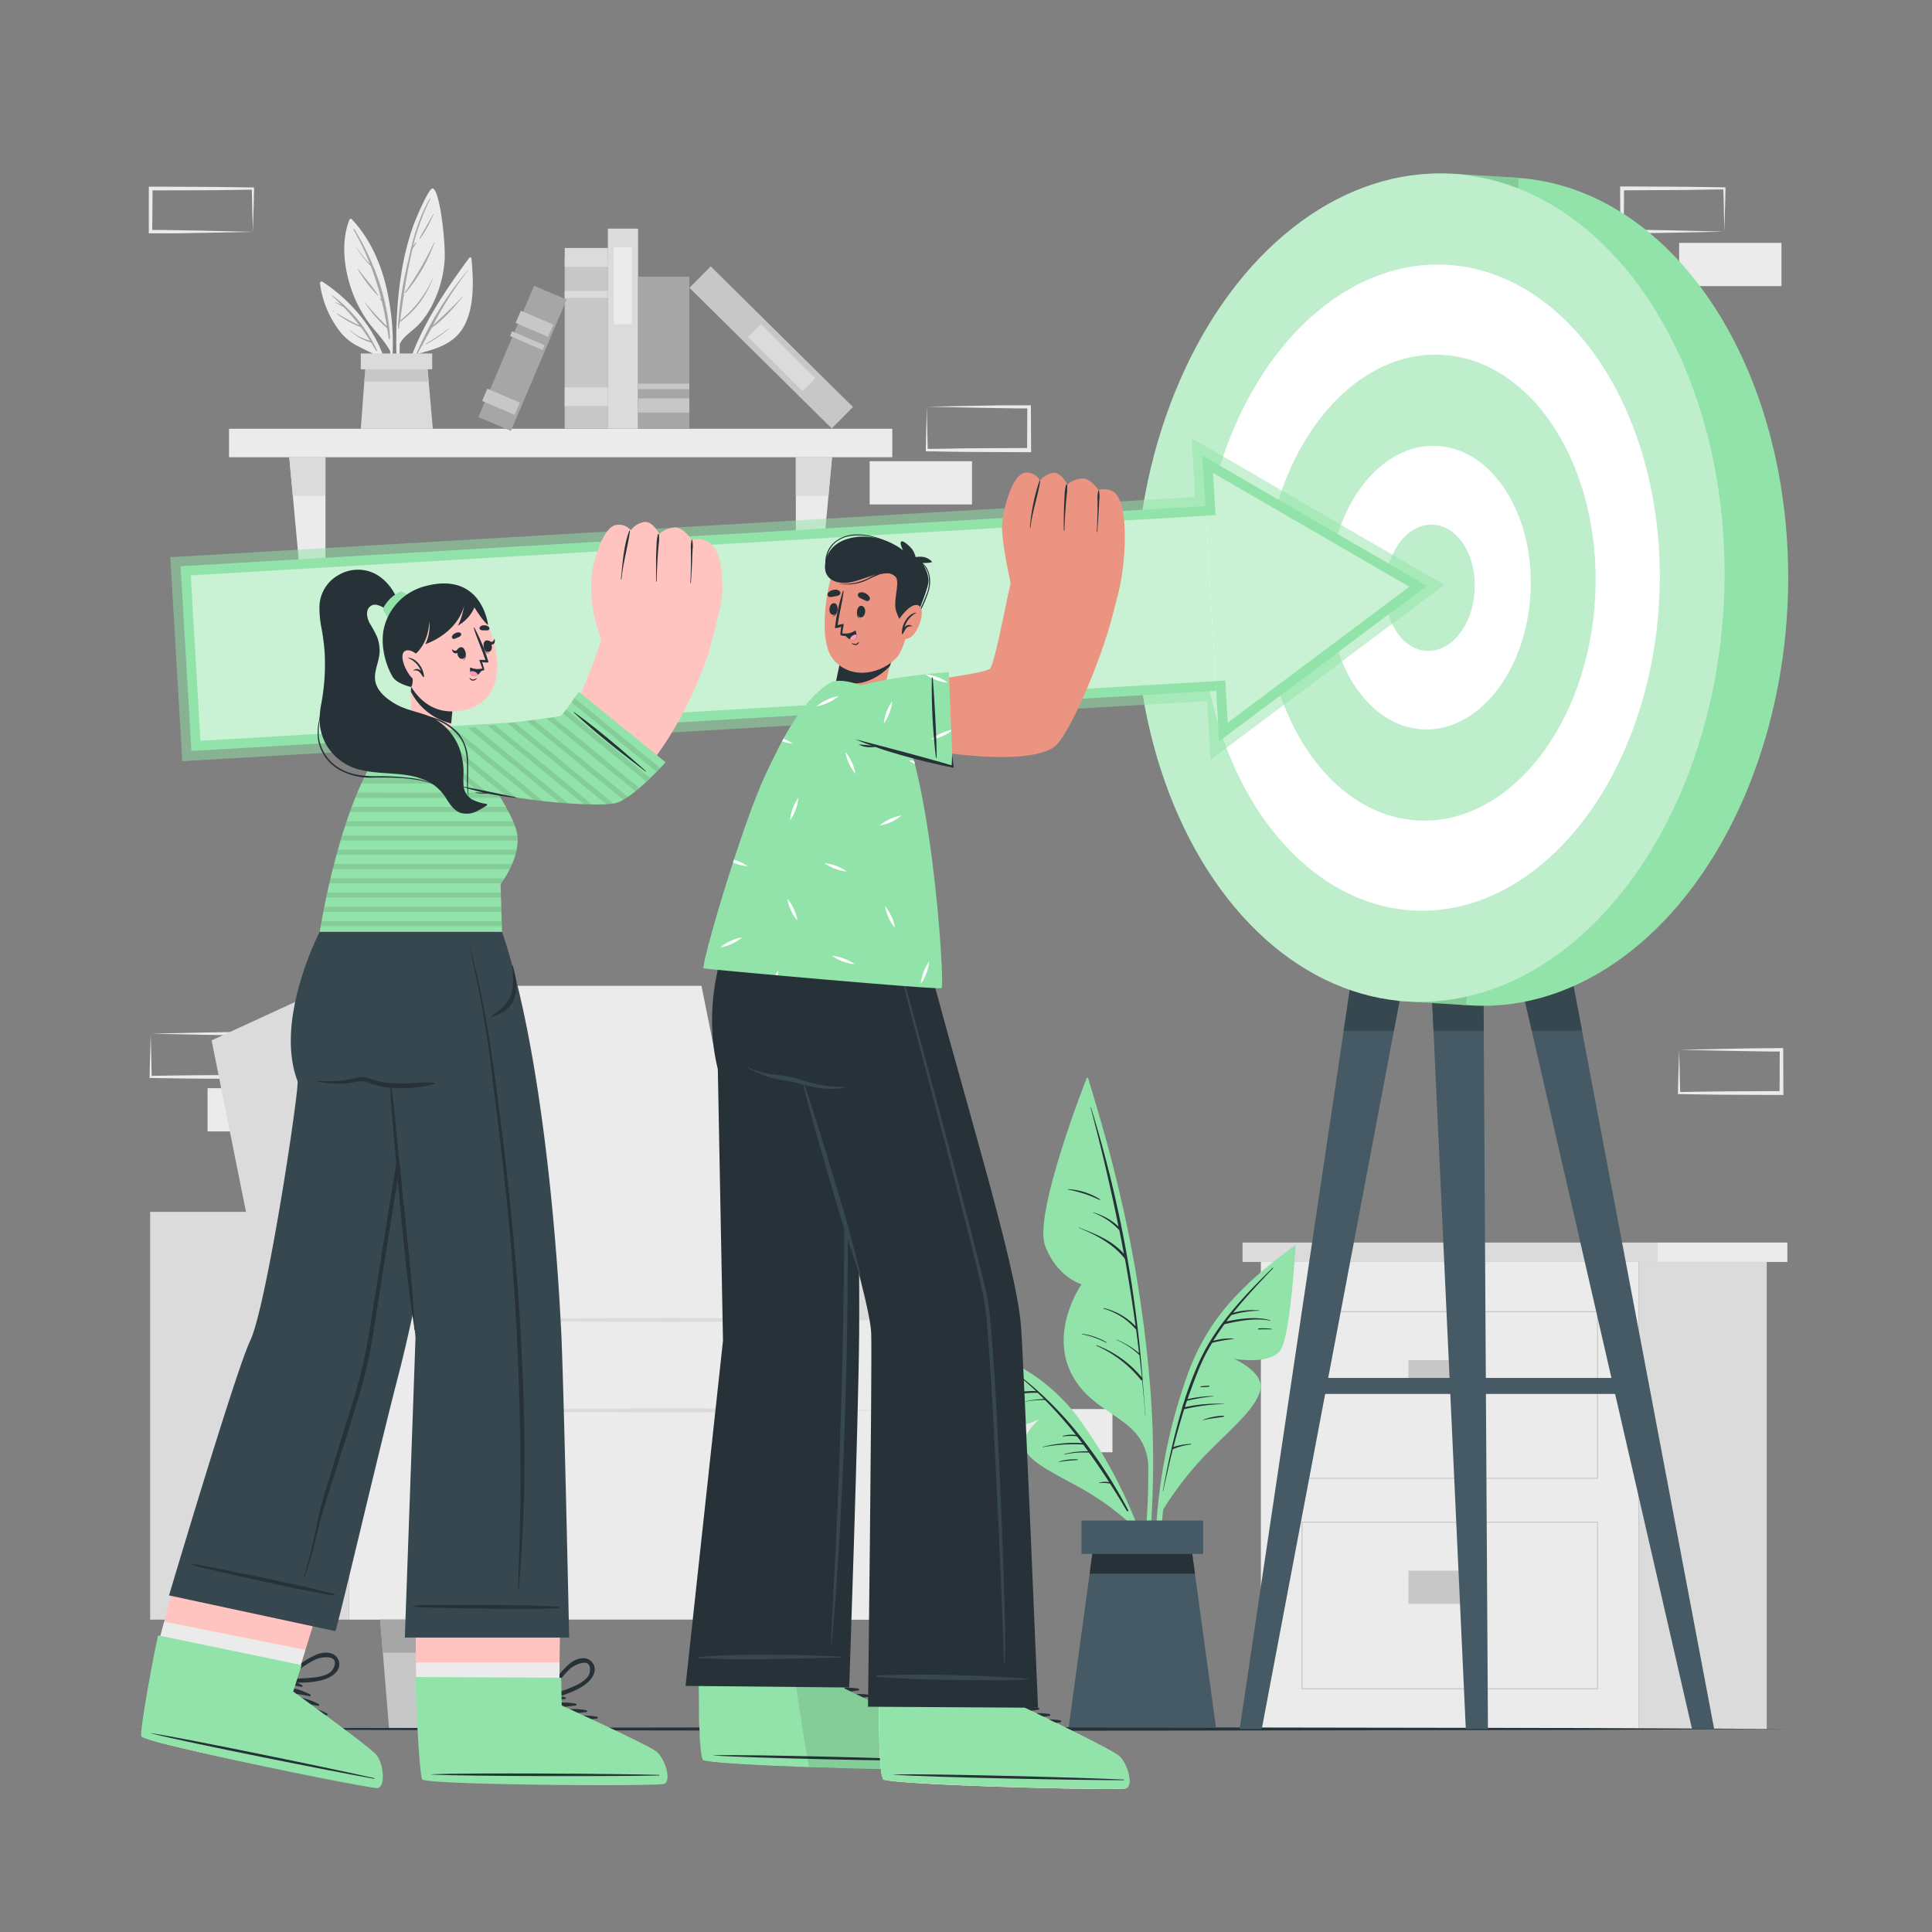 <svg xmlns="http://www.w3.org/2000/svg" viewBox="0 0 500 500"><rect x="0" y="0" width="500" height="500" fill="#808080" stroke="none"/><g id="freepik--background-complete--inject-2"><rect x="53.73" y="281.62" width="26.48" height="11.19" transform="translate(133.93 574.43) rotate(180)" style="fill:#ebebeb"></rect><path d="M68.5,267.51l13.12-.28,6.66-.11c2.23-.05,4.47,0,6.7-.05h.44v.45l.06,11.19v.5H95l-13.24-.06c-4.41,0-8.83-.12-13.24-.17h-.28v-.27c0-1.9.08-3.79.13-5.65Zm0,0,.14,5.65c0,1.87.11,3.71.13,5.54l-.27-.27c4.41-.05,8.83-.16,13.24-.17L95,278.2l-.5.5,0-11.19L95,268c-2.18,0-4.36,0-6.55-.06l-6.58-.11Z" style="fill:#ebebeb"></path><path d="M39,267.51l13.12-.28,6.66-.11c2.23-.05,4.46,0,6.7-.05h.44v.45l.06,11.19v.5h-.5l-13.24-.06c-4.42,0-8.83-.12-13.24-.17h-.28v-.27c0-1.9.09-3.79.13-5.65Zm0,0,.14,5.65c0,1.87.11,3.71.13,5.54l-.27-.27c4.41-.05,8.82-.16,13.24-.17l13.24-.06-.5.5,0-11.19.45.45c-2.19,0-4.36,0-6.55-.06l-6.58-.11Z" style="fill:#ebebeb"></path><path d="M446.27,59.94l-13.12.28-6.66.11c-2.23.05-4.47,0-6.7.06h-.44v-.45l-.06-11.19v-.5h.5l13.24.07c4.42,0,8.83.11,13.24.16h.28v.27c0,1.9-.09,3.79-.13,5.66Zm0,0-.14-5.65c0-1.86-.11-3.7-.13-5.54l.27.28c-4.41,0-8.82.16-13.24.16l-13.24.06.5-.5-.05,11.19-.45-.44c2.18,0,4.36,0,6.55,0l6.58.12Z" style="fill:#ebebeb"></path><rect x="434.56" y="62.86" width="26.48" height="11.19" style="fill:#ebebeb"></rect><path d="M65.44,60l-13.13.27-6.66.12c-2.23,0-4.46,0-6.69,0h-.45V60l0-11.19v-.51H39l13.24.06c4.41,0,8.82.11,13.24.16h.27v.27c0,1.89-.09,3.78-.13,5.65Zm0,0-.15-5.66c0-1.86-.11-3.7-.13-5.53l.28.27c-4.42.05-8.83.16-13.24.16L39,49.27l.49-.5L39.4,60,39,59.51c2.18,0,4.35,0,6.54.06l6.58.11Z" style="fill:#ebebeb"></path><rect x="225.06" y="119.36" width="26.48" height="11.19" transform="translate(476.61 249.91) rotate(180)" style="fill:#ebebeb"></rect><path d="M434.56,271.69l13.13-.28,6.66-.11c2.23-.05,4.46,0,6.69-.06h.45v.45l.05,11.19v.5H461l-13.24-.06c-4.41,0-8.82-.12-13.24-.17h-.27v-.27c0-1.9.09-3.79.13-5.65Zm0,0,.15,5.65c0,1.87.11,3.71.13,5.54l-.28-.27c4.42-.05,8.83-.16,13.24-.17l13.24-.06-.49.5.05-11.19.44.45c-2.18,0-4.35,0-6.54-.06l-6.58-.11Z" style="fill:#ebebeb"></path><rect x="261.41" y="364.66" width="26.48" height="11.19" transform="translate(549.31 740.51) rotate(180)" style="fill:#ebebeb"></rect><path d="M239.83,105.25,253,105l6.66-.11c2.23,0,4.46,0,6.7,0h.44v.45l.05,11.19v.5h-.5l-13.24-.06c-4.42,0-8.83-.11-13.24-.17h-.28v-.27c0-1.9.09-3.79.13-5.65Zm0,0,.15,5.66c0,1.86.11,3.7.13,5.53l-.27-.27c4.41,0,8.82-.16,13.24-.16l13.24-.07-.5.5.05-11.19.45.45c-2.19,0-4.36,0-6.55-.06l-6.58-.11Z" style="fill:#ebebeb"></path><polygon points="107.52 365 73.96 365 54.76 269.25 85.48 255.13 107.52 365" style="fill:#dbdbdb"></polygon><polygon points="203.58 365 107.52 365 85.48 255.13 181.54 255.13 203.58 365" style="fill:#ebebeb"></polygon><rect x="38.86" y="313.63" width="51.43" height="105.53" style="fill:#dbdbdb"></rect><polygon points="228.26 419.16 214.21 419.16 193.27 313.63 228.26 313.63 228.26 419.16" style="fill:#dbdbdb"></polygon><rect x="90.29" y="313.63" width="28.26" height="105.53" style="fill:#ebebeb"></rect><rect x="228.26" y="313.63" width="28.26" height="105.53" style="fill:#ebebeb"></rect><rect x="118.55" y="365" width="109.71" height="54.15" style="fill:#ebebeb"></rect><rect x="118.55" y="341.59" width="109.71" height="23.63" style="fill:#ebebeb"></rect><path d="M97.22,313.63l10.67-.19,10.66-.14h.32v.33L119,326l0,12.35c0,8.23.06,16.46,0,24.7s0,16.46-.14,24.7-.18,16.46-.36,24.7q-.26-12.36-.35-24.7c-.11-8.24-.12-16.47-.15-24.7s0-16.47,0-24.7l0-12.35.12-12.35.32.32-10.66-.13Z" style="fill:#dbdbdb"></path><path d="M228.26,313.63c.22,8.26.32,16.52.41,24.79l.12,24.79L228.67,388l-.15,12.4-.26,12.39L228,400.4l-.15-12.4-.12-24.79.12-24.79C227.94,330.15,228,321.89,228.26,313.63Z" style="fill:#dbdbdb"></path><path d="M228.26,365c-9.14.22-18.28.32-27.43.41l-27.42.12L146,365.41l-13.71-.15L118.55,365l13.72-.26,13.71-.15,27.43-.12,27.42.12C210,364.68,219.12,364.78,228.26,365Z" style="fill:#dbdbdb"></path><path d="M228.26,341.59c-9.14.22-18.28.32-27.43.41l-27.42.12L146,342l-13.71-.15-13.72-.26,13.72-.26,13.71-.15,27.43-.12,27.42.12C210,341.27,219.12,341.37,228.26,341.59Z" style="fill:#dbdbdb"></path><polygon points="58.41 419.15 57.71 427.7 56.09 447.46 48.64 447.46 47.02 427.7 46.32 419.15 58.41 419.15" style="fill:#c7c7c7"></polygon><polygon points="46.32 419.15 58.41 419.15 57.71 427.7 47.02 427.7 46.32 419.15" style="fill:#a6a6a6"></polygon><polygon points="110.47 419.15 109.77 427.7 108.15 447.46 100.7 447.46 99.08 427.7 98.38 419.15 110.47 419.15" style="fill:#c7c7c7"></polygon><polygon points="98.38 419.15 110.47 419.15 109.77 427.7 99.08 427.7 98.38 419.15" style="fill:#a6a6a6"></polygon><polygon points="196.81 419.15 196.12 427.7 194.5 447.46 187.05 447.46 185.43 427.7 184.73 419.15 196.81 419.15" style="fill:#c7c7c7"></polygon><polygon points="184.73 419.15 196.81 419.15 196.12 427.7 185.43 427.7 184.73 419.15" style="fill:#a6a6a6"></polygon><polygon points="248.89 419.15 248.19 427.7 246.57 447.46 239.12 447.46 237.5 427.7 236.8 419.15 248.89 419.15" style="fill:#c7c7c7"></polygon><polygon points="248.89 419.15 248.19 427.7 237.5 427.7 236.8 419.15 248.89 419.15" style="fill:#a6a6a6"></polygon><rect x="59.27" y="110.96" width="171.65" height="7.37" style="fill:#ebebeb"></rect><polygon points="84.23 147.34 77.54 147.34 74.86 118.33 84.23 118.33 84.23 147.34" style="fill:#ebebeb"></polygon><polygon points="205.96 147.34 212.65 147.34 215.33 118.33 205.96 118.33 205.96 147.34" style="fill:#ebebeb"></polygon><polygon points="74.86 118.33 84.22 118.33 84.22 128.32 75.78 128.32 74.86 118.33" style="fill:#dbdbdb"></polygon><polygon points="215.33 118.33 214.41 128.32 205.96 128.32 205.96 118.33 215.33 118.33" style="fill:#dbdbdb"></polygon><path d="M121.43,66.75C113.81,77.06,105.87,89,103.94,102a.17.17,0,0,0,.33.06,77.21,77.21,0,0,1,3.37-10.35c5-1.38,9.92-2.51,12.55-7.48s2.34-11.77,1.83-17.34C122,66.56,121.58,66.55,121.43,66.75Z" style="fill:#ebebeb"></path><path d="M107.72,91.58a85.22,85.22,0,0,1,13.39-21.7,0,0,0,0,1,.06.06A91.83,91.83,0,0,0,112,84.32c2.52-2.56,5.28-4.86,7.67-7.57,0,0,.12,0,.08.08-2.37,2.84-5,5.93-8,8q-1.24,2.3-2.52,4.6c.21-.12.43-.22.64-.33a0,0,0,0,1,0,.06l-.71.35c-.4.72-.8,1.45-1.21,2.17C107.87,91.88,107.64,91.74,107.72,91.58Z" style="fill:#a6a6a6"></path><path d="M110.26,88.9a45.77,45.77,0,0,0,5.85-3.9s.12,0,.07.07a31.36,31.36,0,0,1-5.84,4A.09.09,0,0,1,110.26,88.9Z" style="fill:#a6a6a6"></path><path d="M103.1,101.85c0,.16.28.15.28,0,0-4.26,0-8.54.07-12.82,1.09-2.2,3.43-3.42,5.06-5.19a22.37,22.37,0,0,0,3-4.23,30.4,30.4,0,0,0,3.52-11.75c.45-4.56-1.28-19.59-3.2-19.07-1,.27-4.22,7.72-5.07,10.18a70.54,70.54,0,0,0-3,12.48C102.21,81.47,102.34,91.76,103.1,101.85Z" style="fill:#ebebeb"></path><path d="M103.07,83.47h0a95.49,95.49,0,0,1,2.59-16.06c1.22-5.64,2.65-10.94,5.55-16,0-.1.19,0,.14.08a59.44,59.44,0,0,0-4.46,12.25c.2-.3.43-.59.63-.88.08-.11.27,0,.19.11a7.74,7.74,0,0,1-.9,1.28l0,0c-1,4-1.72,8.14-2.33,12.25l.14-.16s.08,0,.06,0l-.24.41c-.31,2.08-.6,4.16-.89,6.22a29.13,29.13,0,0,0,8.67-11.52s0,0,0,0a23.89,23.89,0,0,1-8.77,11.93c-.07.56-.15,1.11-.23,1.67,0,.11-.2.08-.2,0,0-.49,0-1,0-1.48A.11.11,0,0,1,103.07,83.47Z" style="fill:#a6a6a6"></path><path d="M104.82,75.66a84.89,84.89,0,0,0,7.56-13s.12,0,.1,0A42.09,42.09,0,0,1,105,75.77.09.09,0,0,1,104.82,75.66Z" style="fill:#a6a6a6"></path><path d="M108.59,61.59c1.18-2.08,2.41-4.1,3.52-6.22,0-.06.11,0,.09.05a32.4,32.4,0,0,1-3.43,6.28A.11.11,0,0,1,108.59,61.59Z" style="fill:#a6a6a6"></path><path d="M108.13,62.5a0,0,0,1,1,0,0A0,0,0,0,1,108.13,62.5Z" style="fill:#a6a6a6"></path><path d="M101,90.93a43,43,0,0,1-1,8.4c0,.3.09.6.13.92a40.28,40.28,0,0,0,1.51-9.36.33.33,0,0,0,0-.29h0a62,62,0,0,0-.94-12.67c-1.32-7.83-4.2-15.35-9.66-21.21a.4.4,0,0,0-.61.12c-2.2,5.6-1.43,12.29.45,17.88a32.42,32.42,0,0,0,4.33,8.49C97.11,85.83,99.5,88.06,101,90.93Z" style="fill:#ebebeb"></path><path d="M91.71,59.33c5.18,8.4,8.78,18.35,9.22,28.27,0,.18-.29.23-.32.05-.12-.89-.25-1.78-.4-2.66h0a34.19,34.19,0,0,1-5.87-6.78s0-.1.08,0a72.68,72.68,0,0,0,5.7,6.2q-.56-3.28-1.33-6.48c-.14-.15-.27-.32-.41-.48s.06-.26.15-.15l.13.14a73.78,73.78,0,0,0-2.71-8.59A26.39,26.39,0,0,1,92.19,64s0-.09.07,0a38.78,38.78,0,0,0,2.4,3.17c.34.4.73.78,1.09,1.17a66.67,66.67,0,0,0-4.24-8.83A.12.12,0,0,1,91.71,59.33Z" style="fill:#a6a6a6"></path><path d="M92.76,69.69c1.67,2.25,3.58,4.4,5.13,6.72,0,.07,0,.14-.11.09a34.85,34.85,0,0,1-5.13-6.75C92.6,69.68,92.71,69.62,92.76,69.69Z" style="fill:#a6a6a6"></path><path d="M98.13,76.93l.07.08s0,.12-.08.07L98.05,77C98,77,98.08,76.89,98.13,76.93Z" style="fill:#a6a6a6"></path><path d="M82.81,73.35a25.65,25.65,0,0,0,5.46,12.81,13.57,13.57,0,0,0,4.42,3.46c1.92.95,3.93,2,5.91,2.82a39.1,39.1,0,0,1,2.1,7.43c.06-.22.12-.44.19-.66-1.28-10.94-8.35-20.29-17.41-26.29A.44.44,0,0,0,82.81,73.35Z" style="fill:#ebebeb"></path><path d="M85.93,76.58c-.06,0,0-.17.1-.12A37.11,37.11,0,0,1,97.56,90.68c.07.15-.14.28-.22.13q-.63-1.09-1.29-2.16h0a12.44,12.44,0,0,1-5.56-3.23,0,0,0,0,1,.06-.06,12.82,12.82,0,0,0,2.61,1.84c.85.42,1.75.69,2.63,1-.77-1.22-1.56-2.39-2.4-3.52a23.89,23.89,0,0,1-6.21-3.49.06.06,0,0,1,.06-.1A61.67,61.67,0,0,0,93,84.23a52.1,52.1,0,0,0-4.07-4.75c-.7-.37-1.42-.75-2.1-1.14a.06.06,0,0,1,0-.11,7.21,7.21,0,0,1,1.6.79C87.68,78.19,86.84,77.38,85.93,76.58Z" style="fill:#a6a6a6"></path><path d="M86.13,80.36a3.79,3.79,0,0,1,.35.25s0,.07,0,.06a2.6,2.6,0,0,1-.36-.21A.06.06,0,0,1,86.13,80.36Z" style="fill:#a6a6a6"></path><polygon points="112.02 110.96 93.37 110.96 94.29 98.74 94.64 94.75 110.58 94.75 110.94 98.74 112.02 110.96" style="fill:#dbdbdb"></polygon><polygon points="110.94 98.74 94.29 98.74 94.64 94.75 110.58 94.75 110.94 98.74" style="fill:#c7c7c7"></polygon><rect x="93.37" y="91.48" width="18.48" height="4.09" style="fill:#dbdbdb"></rect><rect x="129.55" y="83.16" width="44.38" height="11.18" transform="translate(240.48 -62.99) rotate(90)" style="fill:#c7c7c7"></rect><rect x="149.3" y="61.03" width="4.88" height="11.18" transform="translate(218.36 -85.12) rotate(90)" style="fill:#dbdbdb"></rect><rect x="150.83" y="70.63" width="1.81" height="11.18" transform="translate(227.95 -75.53) rotate(90)" style="fill:#dbdbdb"></rect><rect x="149.3" y="97.09" width="4.88" height="11.18" transform="translate(254.41 -49.07) rotate(90)" style="fill:#dbdbdb"></rect><rect x="135.35" y="81.15" width="51.77" height="7.81" transform="translate(246.28 -76.18) rotate(90)" style="fill:#dbdbdb"></rect><rect x="151.24" y="71.65" width="19.91" height="4.69" transform="translate(235.19 -87.21) rotate(90)" style="fill:#ebebeb"></rect><rect x="173.73" y="86" width="51.77" height="7.81" transform="translate(120.84 -114.36) rotate(44.67)" style="fill:#c7c7c7"></rect><rect x="192.37" y="90.2" width="19.91" height="4.69" transform="translate(123.48 -115.5) rotate(44.67)" style="fill:#dbdbdb"></rect><rect x="152.1" y="84.65" width="39.32" height="13.26" transform="translate(263.05 -80.48) rotate(90)" style="fill:#a6a6a6"></rect><rect x="169.93" y="98.31" width="3.66" height="13.26" transform="translate(276.7 -66.82) rotate(90)" style="fill:#c7c7c7"></rect><rect x="171.05" y="93.36" width="1.42" height="13.26" transform="translate(271.76 -71.77) rotate(90)" style="fill:#c7c7c7"></rect><rect x="116.25" y="87.6" width="36.95" height="9.16" transform="matrix(-0.39, 0.92, -0.92, -0.39, 272.57, 4.74)" style="fill:#a6a6a6"></rect><rect x="127.94" y="99.39" width="3.44" height="9.16" transform="translate(276.34 25.84) rotate(113.23)" style="fill:#c7c7c7"></rect><rect x="136.61" y="79.2" width="3.44" height="9.16" transform="translate(269.88 -10.28) rotate(113.23)" style="fill:#c7c7c7"></rect><rect x="135.79" y="83.56" width="1.34" height="9.16" transform="translate(271.28 -2.48) rotate(113.23)" style="fill:#c7c7c7"></rect><rect x="326.31" y="326.59" width="97.79" height="120.87" style="fill:#ebebeb"></rect><rect x="321.57" y="321.57" width="107.26" height="5.02" style="fill:#dbdbdb"></rect><rect x="428.84" y="321.57" width="33.73" height="5.02" style="fill:#ebebeb"></rect><rect x="424.1" y="326.59" width="33.13" height="120.87" style="fill:#dbdbdb"></rect><path d="M413.57,382.71H336.84V339.33h76.73Zm-76.48-.25h76.23V339.58H337.09Z" style="fill:#c7c7c7"></path><rect x="364.5" y="352.01" width="14.94" height="8.59" style="fill:#c7c7c7"></rect><path d="M384,360.07H368.79v-7.54H384ZM369,359.82h14.69v-7H369Z" style="fill:#c7c7c7"></path><path d="M413.57,437.19H336.84V393.81h76.73Zm-76.48-.25h76.23V394.06H337.09Z" style="fill:#c7c7c7"></path><rect x="364.5" y="406.49" width="14.94" height="8.59" style="fill:#c7c7c7"></rect><path d="M384,414.55H368.79V407H384ZM369,414.3h14.69v-7H369Z" style="fill:#c7c7c7"></path></g><g id="freepik--Floor--inject-2"><polygon points="463.06 447.46 409.5 447.7 355.93 447.79 248.79 447.96 141.65 447.79 88.09 447.7 34.52 447.46 88.09 447.21 141.65 447.13 248.79 446.96 355.93 447.13 409.5 447.21 463.06 447.46" style="fill:#263238"></polygon></g><g id="freepik--Target--inject-2"><polygon points="437.89 447.46 443.62 447.46 403.49 235.4 389.22 235.4 437.89 447.46" style="fill:#455a64"></polygon><polygon points="389.22 235.4 396.42 266.76 409.42 266.76 403.5 235.43 403.49 235.4 389.22 235.4" style="fill:#37474f"></polygon><polygon points="379.35 447.46 385.08 447.46 383.8 235.4 369.54 235.4 379.35 447.46" style="fill:#455a64"></polygon><polygon points="369.54 235.4 370.99 266.76 383.99 266.76 383.8 235.43 383.8 235.4 369.54 235.4" style="fill:#37474f"></polygon><polygon points="326.54 447.46 320.82 447.46 352.41 235.4 366.68 235.4 326.54 447.46" style="fill:#455a64"></polygon><polygon points="347.74 266.76 360.74 266.76 366.68 235.4 352.41 235.4 352.4 235.43 347.74 266.76" style="fill:#37474f"></polygon><rect x="338.28" y="356.61" width="83.27" height="4.14" transform="translate(759.84 717.36) rotate(180)" style="fill:#455a64"></rect><ellipse cx="386.5" cy="153.1" rx="107.26" ry="76.18" transform="translate(214.52 531.57) rotate(-87.17)" style="fill:#92E3A9"></ellipse><polygon points="375.19 44.91 393.07 46.02 379.45 260.13 361.56 259.02 375.19 44.91" style="fill:#92E3A9"></polygon><g style="opacity:0.1"><polygon points="375.19 44.91 393.07 46.02 379.45 260.13 361.56 259.02 375.19 44.91"></polygon></g><ellipse cx="370.05" cy="152.07" rx="107.26" ry="76.18" transform="translate(199.9 514.17) rotate(-87.17)" style="fill:#92E3A9"></ellipse><ellipse cx="370.05" cy="152.07" rx="83.67" ry="59.43" transform="translate(199.9 514.17) rotate(-87.17)" style="fill:#fff"></ellipse><ellipse cx="370.05" cy="152.07" rx="60.33" ry="42.84" transform="translate(199.9 514.17) rotate(-87.17)" style="fill:#92E3A9"></ellipse><ellipse cx="370.05" cy="152.07" rx="36.73" ry="26.08" transform="translate(199.9 514.17) rotate(-87.17)" style="fill:#fff"></ellipse><path d="M381.62,150c.62,9-4.06,17.15-10.46,18.32s-12.07-5.12-12.68-14.07,4.06-17.15,10.45-18.33S381,141,381.62,150Z" style="fill:#92E3A9"></path><ellipse cx="370.05" cy="152.07" rx="107.26" ry="76.18" transform="translate(199.9 514.17) rotate(-87.17)" style="fill:#fff;opacity:0.4"></ellipse></g><g id="freepik--Plant--inject-2"><path d="M298.24,388a246.47,246.47,0,0,0-.36-26.21,333.56,333.56,0,0,0-8.21-53.4c-2.29-9.88-5.11-19.6-8.05-29.3-.09-.3-.55-.21-.47.09,9.08,34.21,16.54,69.52,16,105.08-.14,10-1.29,19.73-2.24,29.62,0,.27.41.37.47.1C297.28,405.56,297.89,396.69,298.24,388Z" style="fill:#92E3A9"></path><path d="M281.15,279.22s-13.77,34.94-10.69,43.15,9.44,10,9.44,10-8.42,12-2.54,23.3,19,10.75,19.83,23.53C297.19,379.16,297.92,325.7,281.15,279.22Z" style="fill:#92E3A9"></path><path d="M295.7,357.09a.32.32,0,0,0,0-.19,320.13,320.13,0,0,0-13.35-70.28c0-.06-.13,0-.11,0q4.08,15.33,7.23,30.82a15.2,15.2,0,0,0-6.57-3.66c-.05,0-.07.05,0,.07a17.32,17.32,0,0,1,6.78,4.53c.41,2,.8,4,1.17,6.08-3.07-3.44-7.34-5.14-11.61-6.76-.06,0-.09.07,0,.09,4.45,1.81,8.87,4.14,11.89,8q1.57,8.7,2.76,17.45a16.65,16.65,0,0,0-8.21-4.7c-.09,0-.15.12-.05.15a17.31,17.31,0,0,1,8.32,5.33l.06,0c.27,2.05.53,4.11.77,6.16a21.31,21.31,0,0,0-5.75-3.47c-.05,0-.08.07,0,.09a19.68,19.68,0,0,1,5.76,3.82.12.12,0,0,0,.08,0c.22,2,.45,3.92.65,5.88a28,28,0,0,0-11.67-8.34.07.07,0,0,0-.05.14,30.48,30.48,0,0,1,11.5,8.86.27.27,0,0,0,.29.09c.3,3,.57,6,.79,9,0,0,.07.05.07,0C296.16,363.26,296,360.17,295.7,357.09Z" style="fill:#263238"></path><path d="M284.64,310.34a17.25,17.25,0,0,0-8.27-2.58.05.05,0,1,0,0,.1,33.21,33.21,0,0,1,8.18,2.67C284.65,310.58,284.74,310.41,284.64,310.34Z" style="fill:#263238"></path><path d="M286.31,347.33a17.37,17.37,0,0,0-6.21-2.13c-.08,0-.08.11,0,.12a23.34,23.34,0,0,1,6.14,2.15C286.32,347.51,286.39,347.37,286.31,347.33Z" style="fill:#263238"></path><path d="M334.42,322.94a93.86,93.86,0,0,0-15.93,13.92,57.29,57.29,0,0,0-11.17,18.95A141.61,141.61,0,0,0,299,401.13a109.58,109.58,0,0,0,2.45,25.48.24.24,0,0,0,.48-.09,142.48,142.48,0,0,1,.25-44.54c2.36-14.46,6.08-30.18,15.26-41.93,5-6.39,11.24-11.42,17.41-16.62C335.17,323.15,334.76,322.7,334.42,322.94Z" style="fill:#92E3A9"></path><path d="M301,390.72a85.57,85.57,0,0,1,11.62-14.84c6.88-6.89,12.68-11.78,13.58-16.33s-6.9-7.91-6.9-7.91,9.53,1.71,12.13-2.29,3.87-27.16,3.87-27.16S318,334.57,309.91,351.92,301,390.72,301,390.72Z" style="fill:#92E3A9"></path><path d="M329.32,328.13c-7.29,7.17-14.63,14.8-18.93,24.21a95.16,95.16,0,0,0-3.83,10v0c-.22.68-.45,1.37-.66,2.06a.2.2,0,0,0,0,.11,197.45,197.45,0,0,0-4.93,21.4s.07.07.08,0c.74-3.61,1.57-7.26,2.49-10.9l.1,0a15.24,15.24,0,0,1,4.55-1.16c.1,0,.09-.19,0-.18a16.77,16.77,0,0,0-4.5.82c.84-3.28,1.75-6.55,2.78-9.78a48.2,48.2,0,0,1,10.28-1.34s0-.05,0-.06a38.89,38.89,0,0,0-10.1.86c.17-.55.36-1.1.55-1.65a50.88,50.88,0,0,1,6.84-1.16,0,0,0,0,0,0-.08,33.63,33.63,0,0,0-6.7.82c.95-2.79,2-5.54,3.1-8.22a48.27,48.27,0,0,1,3.27-6.36,41.61,41.61,0,0,1,5.55-1c.05,0,.05-.09,0-.09A15.09,15.09,0,0,0,314,347q1.37-2.2,2.89-4.31h0c3.89-.86,7.83-1.66,11.81-.91.06,0,.09-.11,0-.12-3.78-1-7.54-.42-11.31.32q.61-.82,1.26-1.62a25.48,25.48,0,0,1,7.26-1.14c.05,0,.06-.08,0-.08a18.82,18.82,0,0,0-6.77.6c3.21-4,6.76-7.75,10.27-11.46C329.62,328.06,329.5,328,329.32,328.13Z" style="fill:#263238"></path><path d="M329.13,343.92a15.92,15.92,0,0,0-3.45-.12.13.13,0,0,0,0,.25c1.14,0,2.29-.06,3.43,0A.07.07,0,0,0,329.13,343.92Z" style="fill:#263238"></path><path d="M316.65,366.39a15.77,15.77,0,0,0-5.34,1.07s0,.09,0,.08c1.77-.42,3.55-.59,5.34-.89A.13.13,0,0,0,316.65,366.39Z" style="fill:#263238"></path><path d="M312.91,358.63a11.55,11.55,0,0,0-2.27.2c-.07,0-.07.14,0,.14a11.45,11.45,0,0,0,2.27-.11C313.05,358.84,313.05,358.63,312.91,358.63Z" style="fill:#263238"></path><path d="M250.21,347.52a78.51,78.51,0,0,1,16.11,7.59,48.08,48.08,0,0,1,13.42,12.75A119.27,119.27,0,0,1,297,402.61a93.14,93.14,0,0,1,3.91,21.19.21.21,0,0,1-.41,0,120.39,120.39,0,0,0-10.5-36c-5.26-11.15-11.89-23-22-30.4-5.53-4-11.74-6.65-17.93-9.43C249.65,347.86,249.88,347.41,250.21,347.52Z" style="fill:#92E3A9"></path><path d="M292.91,394.65a72,72,0,0,0-12.83-9.32c-7.17-4-13-6.6-14.77-10.08s3.76-8,3.76-8-7.32,3.58-10.35.95-9.41-21.09-9.41-21.09,16.89,6,27.44,18.19S292.91,394.65,292.91,394.65Z" style="fill:#92E3A9"></path><path d="M292,390.85c-8.45-15.86-19.72-30.2-35.17-39.67,0,0,0,0,0,0a77.6,77.6,0,0,1,11.3,8.85,17.91,17.91,0,0,0-9.08,1.91.06.06,0,0,0,.05.1,24.78,24.78,0,0,1,9.34-1.58.18.18,0,0,0,.1,0c.55.52,1.09,1.05,1.63,1.58a28.14,28.14,0,0,0-4.85.65,0,0,0,1,0,0,.06,25.17,25.17,0,0,1,5.12-.42,105.66,105.66,0,0,1,8,9.05,8.07,8.07,0,0,0-3.39.24.07.07,0,0,0,0,.13,17.53,17.53,0,0,1,3.62-.05c.47.59.93,1.17,1.39,1.77a32.48,32.48,0,0,0-10.25,1s0,.09,0,.08a40.87,40.87,0,0,1,10.53-.69c.43.57.84,1.16,1.26,1.74a22.08,22.08,0,0,0-6.1.7c-.08,0-.06.14,0,.12a23.52,23.52,0,0,1,6.32-.49c1.82,2.5,3.56,5.06,5.23,7.65a5.79,5.79,0,0,0-2.68.16,0,0,0,0,0,0,.07,12.14,12.14,0,0,1,2.89.14c1.51,2.34,3,4.71,4.36,7.09C291.81,391.21,292.14,391.06,292,390.85Z" style="fill:#263238"></path><path d="M278.89,377.7a12.77,12.77,0,0,0-4.91.6,0,0,0,1,0,0,.07,38.25,38.25,0,0,1,4.88-.5C279,377.86,279,377.71,278.89,377.7Z" style="fill:#263238"></path><path d="M264.15,358.37a9,9,0,0,0-2.26.13.07.07,0,0,0,0,.14c.74-.08,1.47-.05,2.22-.07A.1.1,0,0,0,264.15,358.37Z" style="fill:#263238"></path><polygon points="314.69 447.08 276.57 447.08 282 407.26 283.39 397.06 307.86 397.06 309.25 407.26 314.69 447.08" style="fill:#455a64"></polygon><polygon points="309.25 407.26 282 407.26 283.39 397.06 307.86 397.06 309.25 407.26" style="fill:#263238"></polygon><rect x="279.89" y="393.51" width="31.47" height="8.65" style="fill:#455a64"></rect></g><g id="freepik--Arrow--inject-2"><rect x="47.9" y="138.71" width="265.68" height="47.89" transform="translate(-9.22 10.88) rotate(-3.36)" style="fill:#92E3A9"></rect><polygon points="311.18 117.9 315.52 191.84 369.25 151.59 311.18 117.9" style="fill:#92E3A9"></polygon><g style="opacity:0.5"><polygon points="369.25 151.59 315.52 191.83 314.75 178.78 49.53 194.35 46.72 146.54 311.94 130.97 311.17 117.9 369.25 151.59" style="fill:#fff"></polygon><path d="M47.18,197l-3.1-52.8,265.21-15.57-.88-15.21,65.37,37.91-60.49,45.3-.89-15.2Zm2.18-48.1,2.52,42.82L317.1,176.13l.64,10.91,47-35.19L313.94,122.4l.64,10.92Z" style="fill:#92E3A9"></path></g></g><g id="freepik--character-2--inject-2"><path d="M181.83,396.46s-1,39.61-1,39.64c0,7.32.18,13.74.57,17v.06a5.28,5.28,0,0,0,.55,2.26l0,0c2.19,1.47,60.71,3,62.77,2.36s.41-6.56-1.81-8.43S218.56,437,218.56,437l.64-39.59Z" style="fill:#eb9481"></path><path d="M180.76,428.24s.07,7.83.06,7.86c0,7.32.18,13.74.57,17v.06a10.52,10.52,0,0,0,.55,2.26l0,0c2.19,1.47,60.71,3,62.77,2.36s.41-6.56-1.81-8.43S218.56,437,218.56,437l0-8Z" style="fill:#fff"></path><path d="M222.14,437c-3.89-.64-8.63.06-11.54,2.89-.11.11.05.26.17.22a54.7,54.7,0,0,1,11.37-2.62A.25.25,0,0,0,222.14,437Z" style="fill:#263238"></path><path d="M225,438.62c-3.9-.64-8.63.06-11.54,2.88-.11.11.05.27.17.23A54.7,54.7,0,0,1,225,439.11.25.25,0,0,0,225,438.62Z" style="fill:#263238"></path><path d="M227.82,440.25c-3.9-.64-8.63.05-11.54,2.88-.11.11,0,.27.17.23a54.46,54.46,0,0,1,11.36-2.62A.25.25,0,0,0,227.82,440.25Z" style="fill:#263238"></path><path d="M244.75,457.87c-2.06.63-60.58-.89-62.77-2.36-.84-.54-1.12-9.08-1.15-19.41v-.33l37.76.56,0,.64s22.14,10.6,24.38,12.48S246.81,457.24,244.75,457.87Z" style="fill:#37474f"></path><path d="M180.82,435.77v.33c.05,10.33.32,18.87,1.16,19.41,1,.67,13.68,1.35,27.38,1.84,16.41.58,34.27.87,35.39.52,2.06-.63.4-6.56-1.81-8.43S218.56,437,218.56,437l0-.63L206,436.15Z" style="fill:#92E3A9"></path><path d="M244.14,455.58c-9.85-.5-49.66-1.58-59.44-1.32-.08,0-.08.06,0,.06,9.76.71,49.57,1.47,59.44,1.42C244.35,455.74,244.35,455.59,244.14,455.58Z" style="fill:#263238"></path><path d="M206,436.15c.92,6.32,2.33,15.64,3.36,21.2,16.41.58,34.27.87,35.39.52,2.06-.63.4-6.56-1.81-8.43S218.56,437,218.56,437l0-.63Z" style="opacity:0.1"></path><path d="M177.42,436.31l42.35.41s2.4-69,2.58-91.94c.21-26.27-1.28-105-1.28-105H189.41s-8.49,17.37-3.64,36.9l1.34,70.29Z" style="fill:#263238"></path><path d="M180.56,428.9a31.45,31.45,0,0,1,3.37-.27c1.25-.09,2.5-.18,3.75-.23,2.41-.11,4.82-.15,7.23-.16,4.87,0,9.73,0,14.59.17,2.77.09,5.53.2,8.29.36.11,0,.1.17,0,.17-4.82.18-9.65.25-14.47.35s-9.64.18-14.45.09c-1.39,0-2.77,0-4.15-.12s-2.79,0-4.14-.2C180.5,429.05,180.46,428.92,180.56,428.9Z" style="fill:#37474f"></path><path d="M216.72,390.84c.49-11.4.86-22.81,1.17-34.21q.93-34.23.49-68.47c-.16-12.8-.5-25.6-.88-38.4,0-.15.21-.14.22,0,1.21,22.91,1.68,45.87,1.7,68.81S219,364.23,217.84,387c-.63,12.79-1.41,25.6-2.61,38.35,0,.11-.18.11-.18,0C215.57,413.86,216.22,402.36,216.72,390.84Z" style="fill:#37474f"></path><path d="M227.13,402.75s.32,38.29.32,38.32c0,7.32.17,13.74.56,17.05a.07.07,0,0,0,0,.05,4.94,4.94,0,0,0,.55,2.26.1.1,0,0,0,0,.05c2.18,1.47,60.7,3,62.76,2.35s.42-6.55-1.81-8.42-24.38-12.47-24.38-12.47l-.68-38.27Z" style="fill:#eb9481"></path><path d="M227.38,433.2s.07,7.84.07,7.87c0,7.32.17,13.74.56,17.05a.07.07,0,0,0,0,.05,9.74,9.74,0,0,0,.55,2.26.1.1,0,0,0,0,.05c2.18,1.47,60.7,3,62.76,2.35s.42-6.55-1.81-8.42-24.38-12.47-24.38-12.47l.05-8Z" style="fill:#fff"></path><path d="M268.77,442c-3.9-.64-8.63.05-11.54,2.88-.11.11,0,.27.17.23a54.46,54.46,0,0,1,11.36-2.62A.25.25,0,0,0,268.77,442Z" style="fill:#263238"></path><path d="M271.61,443.59c-3.9-.64-8.63.05-11.54,2.88-.11.11,0,.27.17.23a54.46,54.46,0,0,1,11.36-2.62A.25.25,0,0,0,271.61,443.59Z" style="fill:#263238"></path><path d="M274.45,445.22c-3.9-.64-8.64,0-11.54,2.88-.12.11,0,.27.17.23a54.46,54.46,0,0,1,11.36-2.62A.25.25,0,0,0,274.45,445.22Z" style="fill:#263238"></path><path d="M291.37,462.83c-2.06.64-60.57-.88-62.76-2.35-.84-.55-1.12-9.09-1.16-19.41,0-.11,0-.22,0-.33l37.76.56,0,.64s22.13,10.6,24.37,12.47S293.44,462.21,291.37,462.83Z" style="fill:#92E3A9"></path><path d="M290.77,460.55c-9.86-.5-49.66-1.58-59.45-1.32-.07,0-.08,0,0,.06,9.76.71,49.58,1.46,59.45,1.42C291,460.71,291,460.56,290.77,460.55Z" style="fill:#263238"></path><path d="M207.78,280.26s17.37,54.76,17.69,64.82c.26,8.58-.83,96.62-.83,96.62l44,.26s-3.71-89.78-4.4-98.72c-1.28-16.72-15.93-62.62-26.4-103.51H190.4s.41,21.42,10.15,36.9C200.55,276.63,205,278.67,207.78,280.26Z" style="fill:#263238"></path><path d="M227,433.59c5.08-.15,10.35-.3,15.43-.17s10.1.2,15.13.5c2.85.17,5.7.27,8.55.55.09,0,.09.15,0,.15-5.08.3-10.18.24-15.26.19s-10.09-.1-15.13-.33c-2.86-.13-5.7-.27-8.55-.47C226.83,434,226.67,433.6,227,433.59Z" style="fill:#37474f"></path><path d="M232.61,248.92c1.57,5.23,21,77,23,87.42s4.71,78.84,4.52,89.81c0,1.36-.05,2.72-.1,4.08a.1.1,0,1,1-.2,0c-.3-10.9-3.21-82.7-5.08-93.39C253,326.34,233.64,255,232.29,249A.17.17,0,0,1,232.61,248.92Z" style="fill:#37474f"></path><path d="M218.66,281.32a39.64,39.64,0,0,1-6.53-.59A62.41,62.41,0,0,1,205.8,279a49.91,49.91,0,0,0-6.21-1,22,22,0,0,1-6.08-1.81c-.09,0-.16.09-.07.13a37.21,37.21,0,0,0,5.83,2.53c2.08.66,4.26.75,6.38,1.27a53.41,53.41,0,0,0,6.51,1.5,23.35,23.35,0,0,0,6.52-.12C218.77,281.45,218.74,281.32,218.66,281.32Z" style="fill:#37474f"></path><path d="M221.43,324.88c-.42-1.63-.81-3.25-1.25-4.87-.89-3.27-1.79-6.54-2.78-9.78-2-6.44-3.82-12.92-5.89-19.32-1.18-3.64-2.24-7.31-3.62-10.88a.07.07,0,0,0-.14.05c.7,3.32,1.68,6.57,2.56,9.84s1.82,6.53,2.77,9.79c1.87,6.46,3.71,12.94,5.76,19.36q.85,2.7,1.78,5.38c.63,1.82,1.13,3.7,1.89,5.47.05.1.18.06.16,0C222.38,328.19,221.86,326.54,221.43,324.88Z" style="fill:#37474f"></path><path d="M226.63,186.69c-3.18.42-8.66-5.33-10.37-9.4a64.44,64.44,0,0,1,1.25-6.38c.41-2,.81-4.33,1-6.44l12.91,4.58a34.08,34.08,0,0,0-2.11,8,6.31,6.31,0,0,0,0,.87s0,.09,0,.15C229.45,179.72,229.71,186.29,226.63,186.69Z" style="fill:#eb9481"></path><path d="M216.39,176.24c6.78,2.28,11.69-1.54,13.93-3.88.55-1.9,1.13-3.31,1.13-3.31l-12.91-4.58c-.22,2.11-.62,4.4-1,6.44C217.06,173.15,216.6,175.1,216.39,176.24Z" style="fill:#263238"></path><path d="M235.45,148.91c1.61,4.66-.38,18.38-3.63,21.54-4.7,4.59-12.65,5.3-16.61-.41-3.83-5.54-.92-23.37,2.73-26.27C223.31,139.5,233.07,142,235.45,148.91Z" style="fill:#eb9481"></path><path d="M221.94,157.64s.07.05.06.09c-.15.92-.16,2,.64,2.42,0,0,0,.06,0,0C221.62,159.93,221.65,158.49,221.94,157.64Z" style="fill:#263238"></path><path d="M222.89,156.78c1.51.07,1.24,3.08-.15,3S221.63,156.71,222.89,156.78Z" style="fill:#263238"></path><path d="M216.72,157.17s-.08,0-.08.07c0,.94-.27,2-1.14,2.23,0,0,0,.06,0,.06C216.54,159.47,216.82,158.06,216.72,157.17Z" style="fill:#263238"></path><path d="M216,156.12c-1.49-.24-1.86,2.75-.49,3S217.22,156.33,216,156.12Z" style="fill:#263238"></path><path d="M224.2,155.51c-.4-.14-.75-.34-1.13-.51s-.8-.32-1-.75a.64.64,0,0,1,.17-.76,1.6,1.6,0,0,1,1.6,0,2.31,2.31,0,0,1,1.24,1.12A.68.68,0,0,1,224.2,155.51Z" style="fill:#263238"></path><path d="M214.94,154.51c.42,0,.81-.13,1.22-.2a2.09,2.09,0,0,0,1.21-.45.65.65,0,0,0,0-.78,1.58,1.58,0,0,0-1.54-.43,2.34,2.34,0,0,0-1.5.76A.68.68,0,0,0,214.94,154.51Z" style="fill:#263238"></path><path d="M222.19,166.18c-.24.2-.49.48-.83.48a2.41,2.41,0,0,1-1-.32,0,0,0,0,0,0,0,1.25,1.25,0,0,0,1.14.61,1,1,0,0,0,.8-.76S222.22,166.15,222.19,166.18Z" style="fill:#263238"></path><path d="M221.45,163.31a3.14,3.14,0,0,1-2.23,1.22,4,4,0,0,1-1.15,0l-.21-.05-.21-.05a.23.23,0,0,1-.16-.22h0a.28.28,0,0,1,0-.09h0V164c.05-.72.21-1.8.21-1.8-.27.11-1.66.59-1.61.22a48.5,48.5,0,0,1,2.07-9.48.09.09,0,0,1,.17,0c-.32,3-1.16,5.88-1.53,8.87a5.41,5.41,0,0,1,1.53-.33c.1,0-.35,2.09-.35,2.41v0a4.43,4.43,0,0,0,3.37-.73C221.45,163.17,221.51,163.24,221.45,163.31Z" style="fill:#263238"></path><path d="M218.53,164.16a3.82,3.82,0,0,0,1.4,1.3,1.68,1.68,0,0,0,1,.15c.76-.13.84-.81.75-1.4a4.44,4.44,0,0,0-.25-.93A4.93,4.93,0,0,1,218.53,164.16Z" style="fill:#263238"></path><path d="M219.93,165.46a1.68,1.68,0,0,0,1,.15c.76-.13.84-.81.75-1.4A1.74,1.74,0,0,0,219.93,165.46Z" style="fill:#ff98b9"></path><path d="M231.87,158c-.75-2.85,1.17-7.4-.14-8.74-2.82-2.91-9.34,1.85-13.57,1.59s-5.29-3-4.32-6.27,3.95-5.31,8.6-5.68a17.31,17.31,0,0,1,11.26,3.5s-.92-1.73-.49-2.22,2.32,1.25,2.88,2a6.08,6.08,0,0,1,.87,2,6.53,6.53,0,0,1,1.88-.06,3.94,3.94,0,0,1,2.36,1.25c.06.26-1.45.34-2.5.32,0,0,1.77,2.73,1.58,4.94s-4.37,12.5-5.2,12.56C234,163.23,232.18,159.12,231.87,158Z" style="fill:#263238"></path><path d="M238.32,145.37s-.09,0-.06,0a7,7,0,0,1,2,3.29,8.66,8.66,0,0,1-.27,4.57,41.94,41.94,0,0,1-3.87,8,.07.07,0,0,0,.13.07,30.72,30.72,0,0,0,4.18-8.62C241.09,150.12,240.69,147,238.32,145.37Z" style="fill:#263238"></path><path d="M232,148.15a10.22,10.22,0,0,0-3.74,0,14.54,14.54,0,0,0-3.29,1.36,14.22,14.22,0,0,1-7.72,1.56s0,.05,0,.05a12.43,12.43,0,0,0,7.15-1,29.7,29.7,0,0,1,3.42-1.52,13.13,13.13,0,0,1,4.15-.2A.11.11,0,0,0,232,148.15Z" style="fill:#263238"></path><path d="M231.26,141a19.18,19.18,0,0,0-5.14-2.1,15.25,15.25,0,0,0-5.29-.55c-3.07.28-6,2-6.92,5.1a6.61,6.61,0,0,0,.29,4.77.09.09,0,0,0,.16-.07,6.85,6.85,0,0,1,2.11-7.94c2.64-2,6.14-1.92,9.22-1.21a28.46,28.46,0,0,1,5.56,2S231.27,141,231.26,141Z" style="fill:#263238"></path><path d="M232.78,160.12s3-4.46,5-3.39-.19,7.49-2.53,8.41a2.39,2.39,0,0,1-3.22-1.23Z" style="fill:#eb9481"></path><path d="M237.13,158.55a0,0,0,0,1,0,.07,6,6,0,0,0-3.06,3.83,1.31,1.31,0,0,1,2-.4s0,.1,0,.09a1.47,1.47,0,0,0-1.61.54,7.48,7.48,0,0,0-.75,1.32c-.08.15-.34.08-.29-.09v0C233.3,161.77,234.88,158.8,237.13,158.55Z" style="fill:#263238"></path><path d="M182.09,250.61c.13.17,61,5.68,61.62,5.1.85-.81-2.78-61.72-13.65-74.16-2.67-3.07-12.12-6.75-15.23-4.84-8.07,5-13.05,16.21-16.24,22.74-2.37,4.84-5.41,13.17-8.23,21.73C185.71,235.29,181.64,250,182.09,250.61Z" style="fill:#92E3A9"></path><path d="M218.81,194.62a11.17,11.17,0,0,0,.92,3,11.59,11.59,0,0,0,1.66,2.66,10.79,10.79,0,0,0-.92-3A11.53,11.53,0,0,0,218.81,194.62Zm10.24,39.89a11.08,11.08,0,0,0,.93,3,10.81,10.81,0,0,0,1.66,2.67,12,12,0,0,0-2.59-5.66Zm-25.28-1.91a11,11,0,0,0,.93,3,10.33,10.33,0,0,0,1.67,2.66,10.75,10.75,0,0,0-.94-3A11.06,11.06,0,0,0,203.77,232.6Zm-17.32,12.58a12.14,12.14,0,0,0,5.65-2.6,12,12,0,0,0-5.65,2.6Zm41.23-31.56a11.17,11.17,0,0,0,3-.92,10.9,10.9,0,0,0,2.66-1.67,11.08,11.08,0,0,0-3,.93A10.75,10.75,0,0,0,227.68,213.62Zm-16.34-30.85a11.17,11.17,0,0,0,3-.92,11,11,0,0,0,2.67-1.67,12.35,12.35,0,0,0-5.66,2.59Zm17.39,4.54a11.16,11.16,0,0,0,1.46-2.77,13.28,13.28,0,0,0,.58-2.1l-.28-.38a11.93,11.93,0,0,0-1.06,2.19A10.75,10.75,0,0,0,228.73,187.31Zm-24.27,25a11.22,11.22,0,0,0,1.46-2.78,11,11,0,0,0,.7-3.05,11.32,11.32,0,0,0-1.46,2.77A11.1,11.1,0,0,0,204.46,212.33Zm-3.79,40,.57.05a7.92,7.92,0,0,0,.16-1.19A8.14,8.14,0,0,0,200.67,252.38Zm37.62,2.35a11.16,11.16,0,0,0,1.46-2.77,10.75,10.75,0,0,0,.7-3.06,12.18,12.18,0,0,0-2.16,5.83ZM189.7,223.19q.36.17.72.3a11.1,11.1,0,0,0,3.06.7,10.86,10.86,0,0,0-2.78-1.45l-.76-.26Zm25.66,24.18a12.08,12.08,0,0,0,5.83,2.16,11.12,11.12,0,0,0-2.77-1.45A10.84,10.84,0,0,0,215.36,247.37Zm-2-24a11.06,11.06,0,0,0,2.78,1.46,10.76,10.76,0,0,0,3,.7,12.08,12.08,0,0,0-5.83-2.16Zm21.79-26.65a8.89,8.89,0,0,0,1.64,1c-.06-.26-.13-.51-.19-.77A8.59,8.59,0,0,0,235.12,196.74Zm-32.76-4.87a9.85,9.85,0,0,0,2.71.58,9.86,9.86,0,0,0-2.33-1.28Z" style="fill:#fff"></path><path d="M224.72,191.13c15.61,3.71,39.91,7.38,47.91,2.32,4.09-2.59,13.59-25.27,16.24-38,.69-3.31-26.46-7.95-27.32-4.45-1.16,4.72-3.88,19.6-5.22,21.94-.77,1.34-18,3.34-31.88,5.54C208.17,181.08,212.05,188.12,224.72,191.13Z" style="fill:#eb9481"></path><path d="M266,122.29a4,4,0,0,1,3.14,2.11,5.59,5.59,0,0,1,3.22-2c2.27-.39,3.87,3,3.87,3a6.91,6.91,0,0,1,3.74-1.59c2.21-.15,4.32,3,4.32,3a4.73,4.73,0,0,1,4.17.67c4.21,3.53,2.89,22.8-.49,30.49l-25.71-3.88s-3.45-14.52-2.88-19C259.84,131.4,262,121.91,266,122.29Z" style="fill:#eb9481"></path><path d="M269,124.46a50.68,50.68,0,0,0-2.47,12.12c0,.09.13.11.14,0,.42-4,1.94-8.08,2.52-12.09C269.24,124.4,269.07,124.36,269,124.46Z" style="fill:#263238"></path><path d="M275.9,125.47a10.43,10.43,0,0,0-.38,2.79c-.07,1-.11,2-.15,3q-.09,3-.05,6c0,.09.14.11.15,0,.06-2,.16-4,.32-6,.07-1,.16-2,.25-3a12.61,12.61,0,0,0,.13-2.81A.14.14,0,0,0,275.9,125.47Z" style="fill:#263238"></path><path d="M284.26,126.92a7.58,7.58,0,0,0-.21,2.52c0,.91,0,1.82,0,2.73-.05,1.82-.09,3.64-.2,5.45,0,.1.14.11.14,0,.12-1.84.26-3.69.36-5.53.05-.91.1-1.82.14-2.72a7.12,7.12,0,0,0-.1-2.48S284.28,126.88,284.26,126.92Z" style="fill:#263238"></path><path d="M246.55,198.39l-1-24.45s-17.06,1.1-26.73,4.65-6.38,8.82,3,12.48S246.55,198.39,246.55,198.39Z" style="fill:#92E3A9"></path><path d="M242.54,175.21a10.75,10.75,0,0,0-3.06-.7,11.06,11.06,0,0,0,2.78,1.46,10.76,10.76,0,0,0,3.05.7A10.67,10.67,0,0,0,242.54,175.21Zm-13.11,9a11.1,11.1,0,0,0-.7,3.06,11.22,11.22,0,0,0,1.46-2.78,11,11,0,0,0,.7-3A11.32,11.32,0,0,0,229.43,184.26Zm16.72,4.7a11.3,11.3,0,0,0-2.48.83,10.92,10.92,0,0,0-2.67,1.66,11.17,11.17,0,0,0,3-.92,11.52,11.52,0,0,0,2.17-1.27Zm-31.69-8a4.87,4.87,0,0,0-1.11,1.32c.33-.12.66-.25,1-.39a11,11,0,0,0,2.67-1.67A10,10,0,0,0,214.46,180.92Z" style="fill:#fff"></path><path d="M241.16,175.38a153.2,153.2,0,0,0,1.07,20.76s.16,0,.16,0c.05-5.68-.71-17-1-20.76C241.4,175.31,241.16,175.31,241.16,175.38Z" style="fill:#263238"></path><path d="M246.42,195.32c.16,1,.25,2,.38,3.06l0,.32-.35-.07c-2.14-.45-4.28-.88-6.4-1.4s-4.24-1.06-6.34-1.66-4.2-1.22-6.26-1.94-4.13-1.44-6.14-2.33l6.34,1.66c2.11.55,4.22,1.1,6.32,1.67l6.31,1.72c2.1.56,4.19,1.21,6.29,1.8l-.3.25C246.35,197.37,246.35,196.35,246.42,195.32Z" style="fill:#263238"></path><path d="M226.87,193.2a6.82,6.82,0,0,1-2.38.15,6,6,0,0,1-2.28-.68c.4,0,.79.05,1.18.08l1.15.1A21.52,21.52,0,0,1,226.87,193.2Z" style="fill:#263238"></path></g><g id="freepik--character-1--inject-2"><path d="M78.18,436.11c-3.44-1.86-8.1-2.73-11.73-1-.14.06,0,.26.08.26A53.53,53.53,0,0,1,78,436.57.25.25,0,0,0,78.18,436.11Z" style="fill:#263238"></path><path d="M80.31,438.55c-3.44-1.86-8.1-2.73-11.73-1-.14.06,0,.26.08.26A53.53,53.53,0,0,1,80.15,439,.25.25,0,0,0,80.31,438.55Z" style="fill:#263238"></path><path d="M82.44,441c-3.44-1.86-8.1-2.73-11.73-1-.14.06,0,.26.09.26a53.5,53.5,0,0,1,11.48,1.22A.25.25,0,0,0,82.44,441Z" style="fill:#263238"></path><path d="M84.58,443.43c-3.45-1.86-8.1-2.73-11.74-1-.14.06,0,.26.09.26a53.5,53.5,0,0,1,11.48,1.22A.25.25,0,0,0,84.58,443.43Z" style="fill:#263238"></path><path d="M87.66,429.81c-.8-2.44-3.77-2.41-5.71-1.62a20.58,20.58,0,0,0-8.33,6.58.1.1,0,0,0,0,.16c-.08.28.07.66.42.64,3.39-.15,7,.11,10.26-1.07C86.23,433.81,88.42,432.12,87.66,429.81Zm-8.49,4.49c-1.66.11-3.31.14-5,.32,1.63-1.28,3.19-2.62,5-3.74a21.56,21.56,0,0,1,2.61-1.47c1.41-.64,6.4-1.37,4.46,2.44C85.16,434,81.15,434.16,79.17,434.3Z" style="fill:#263238"></path><path d="M64.62,430.83c2.61,2.25,6.1,3.3,9.21,4.64a.47.47,0,0,0,.62-.45.1.1,0,0,0,.1-.13,20.5,20.5,0,0,0-5.45-9.1c-1.53-1.44-4.29-2.52-5.91-.52S63.1,429.51,64.62,430.83Zm-.81-3.14c-.46-4.25,4-1.8,5-.7a24.88,24.88,0,0,1,1.92,2.3c1.24,1.67,2.23,3.48,3.3,5.25-1.49-.75-3-1.37-4.54-2.06C67.73,431.65,64.06,430,63.81,427.69Z" style="fill:#263238"></path><path d="M39.6,430.87c-.22,1.33-.44,2.63-.64,3.89-1.32,8.09-2.1,14.33-1.49,14.9,1.86,1.77,57.69,13,59.78,12.72s1.48-6.22-.34-8.38c-1.11-1.31-8.74-6.95-14.55-11.16l0,0c-3.74-2.7-6.72-4.83-6.72-4.83l11.2-36.2L49.3,394.4S40,428.73,39.6,430.87Z" style="fill:#ffc4c0"></path><path d="M97.25,462.38c-2.09.25-57.92-10.95-59.78-12.72-.61-.58.17-6.81,1.49-14.9.2-1.25.41-2.56.64-3.89.13-.75,1.36-5.43,2.89-11.2,5.44,1.08,27.27,5.47,36.53,7.33l-3.4,11s3,2.12,6.72,4.83l0,0c5.81,4.21,13.44,9.84,14.54,11.16C98.72,456.16,99.33,462.11,97.25,462.38Z" style="fill:#ebebeb"></path><path d="M97.71,462.74c-1.38.16-25.59-4.65-43.14-8.59-4.06-.91-7.76-1.78-10.74-2.52-4.11-1-6.85-1.82-7.24-2.19-.68-.66,3.6-23.55,4.35-26.2l37.12,7.68-2.18,6.86s19.66,14.16,21.53,16.38S99.84,462.47,97.71,462.74Z" style="fill:#92E3A9"></path><path d="M96.84,460.18C87.31,458,48.7,450,39.12,448.54c-.08,0-.09,0,0,.06C48.5,451,87.18,458.66,96.8,460.34,97,460.37,97,460.23,96.84,460.18Z" style="fill:#263238"></path><path d="M86.79,422.14c.4-.19,11.28-46.89,16.24-65.93,7.16-27.48,14.1-72.27,16.18-81.6a137.06,137.06,0,0,0,8.68-33.46s-45.14,0-45.14,0S70.92,263.78,77,279.78c.56,1.47-7.88,58-12.25,67.19-3.77,7.92-21,65.92-21,65.92Z" style="fill:#37474f"></path><path d="M86.55,412.57c-1.1-.4-2.28-.6-3.42-.9s-2.41-.61-3.62-.88c-2.42-.55-4.84-1.07-7.26-1.6-4.85-1.05-9.71-2-14.57-3q-2-.41-4-.78a23.06,23.06,0,0,0-4-.61.08.08,0,0,0,0,.14,20.78,20.78,0,0,0,3.39.95c1.2.3,2.41.58,3.62.85,2.38.54,4.76,1.09,7.15,1.61,4.8,1,9.61,2.11,14.43,3.09,1.37.27,2.73.55,4.11.78s2.74.59,4.12.69C86.62,412.9,86.75,412.64,86.55,412.57Z" style="fill:#263238"></path><path d="M107.4,272.54c-.87,4.7-1.59,9.43-2.37,14.14-.39,2.41-.92,4.79-1.32,7.19s-.77,4.72-1.15,7.08q-2.3,14.25-4.55,28.49-1.12,7.08-2.27,14.14a132.26,132.26,0,0,1-2.85,13.79c-1.24,4.54-2.7,9-4.09,13.51L84.55,384.7c-2.81,9.16-2.41,10.72-4.93,20-.31,1.15-.63,2.3-1,3.45a.11.11,0,0,0,.21.05c3.11-9.08,2.68-10.64,5.57-19.8S90.25,370.16,93,361a116.89,116.89,0,0,0,3.19-13.58c.8-4.72,1.5-9.45,2.26-14.18Q100.69,319,103,304.75c.74-4.66,1.56-9.33,2.14-14,.6-4.86,1.44-9.69,2.16-14.53.18-1.19.35-2.37.51-3.56C107.81,272.39,107.45,272.28,107.4,272.54Z" style="fill:#263238"></path><path d="M146.22,439.22c-3.85-.74-8.55-.18-11.51,2.54-.11.11,0,.27.17.23a53.73,53.73,0,0,1,11.32-2.28A.25.25,0,0,0,146.22,439.22Z" style="fill:#263238"></path><path d="M149,440.91c-3.84-.74-8.55-.18-11.5,2.54-.12.11,0,.27.16.23A53.86,53.86,0,0,1,149,441.4.25.25,0,0,0,149,440.91Z" style="fill:#263238"></path><path d="M151.74,442.6c-3.84-.74-8.54-.18-11.5,2.54-.11.11,0,.27.17.23a53.73,53.73,0,0,1,11.32-2.28A.25.25,0,0,0,151.74,442.6Z" style="fill:#263238"></path><path d="M154.51,444.29c-3.84-.74-8.55-.18-11.5,2.54-.12.11,0,.27.16.23a53.86,53.86,0,0,1,11.32-2.28A.25.25,0,0,0,154.51,444.29Z" style="fill:#263238"></path><path d="M153.37,430.38c-1.5-2.09-4.32-1.18-5.93.16a20.51,20.51,0,0,0-6,8.77.1.1,0,0,0,.08.14c0,.29.27.61.6.49,3.19-1.16,6.73-2,9.46-4.1C153.21,434.62,154.79,432.35,153.37,430.38Zm-6.75,6.82c-1.55.6-3.12,1.13-4.65,1.79,1.17-1.7,2.26-3.45,3.6-5a21.25,21.25,0,0,1,2.05-2.19c1.15-1,5.7-3.22,5,1C152.22,435.08,148.47,436.47,146.62,437.2Z" style="fill:#263238"></path><path d="M131.7,438.25c3.16,1.37,6.8,1.32,10.17,1.67a.48.48,0,0,0,.47-.61.11.11,0,0,0,0-.16,20.6,20.6,0,0,0-7.93-7.06c-1.89-.9-4.85-1.11-5.79,1.28S129.85,437.45,131.7,438.25ZM130,435.5c-1.71-3.92,3.23-2.9,4.6-2.18a21.58,21.58,0,0,1,2.52,1.62c1.69,1.22,3.17,2.65,4.72,4-1.64-.27-3.29-.4-4.95-.61C134.9,438.1,130.92,437.66,130,435.5Z" style="fill:#263238"></path><path d="M107.7,434.79c0,2.28,1,25.09,1.69,25.53,2.17,1.38,59.12,1.54,61.11.89s.25-6.39-2-8.15c-1.34-1.08-9.91-5.13-16.43-8.13l0,0c-4.19-1.93-7.53-3.43-7.53-3.43l.18-6.69.52-30.43H107.64S107.45,420,107.7,434.79Z" style="fill:#ffc4c0"></path><path d="M170.51,461.21c-2,.65-58.95.48-61.11-.89-.71-.45-1.67-23.25-1.7-25.52,0-1.51,0-3-.06-4.54h37.19l-.08,4.54-.19,6.67,7.53,3.44h0c6.51,3,15.08,7.07,16.43,8.14C170.75,454.82,172.49,460.55,170.51,461.21Z" style="fill:#ebebeb"></path><path d="M171.85,461.67c-1.32.44-26,.44-44,0-4.16-.1-8-.23-11-.37-4.23-.21-7.07-.45-7.53-.75-.8-.51-1.93-23.8-1.71-26.54l37.62.19.14,7.17s22.25,10.13,24.52,11.94S173.89,461,171.85,461.67Z" style="fill:#92E3A9"></path><path d="M170.49,459.34c-9.77-.3-49.2-.59-58.88-.15-.07,0-.08.06,0,.06,9.68.51,49.11.48,58.88.25C170.7,459.49,170.7,459.34,170.49,459.34Z" style="fill:#263238"></path><path d="M101,281.53s6.43,63.1,6.53,64.58c0,.59-2.76,77.7-2.76,77.7H147.3s-1.52-72.26-2.17-81.17c-.07-1-2.82-65.18-15.2-101.49H82.69s.41,21.33,10.11,36.76A81.31,81.31,0,0,1,101,281.53Z" style="fill:#37474f"></path><path d="M144.61,415.84c-1.17-.17-2.36-.13-3.54-.19s-2.47-.12-3.71-.15c-2.48-.05-5-.07-7.44-.1-5-.06-9.92,0-14.88,0l-4.06,0a23.27,23.27,0,0,0-4.09.21c-.07,0-.06.13,0,.15a21.54,21.54,0,0,0,3.5.26c1.24.05,2.48.08,3.72.1,2.44.05,4.88.11,7.33.14,4.91.06,9.83.15,14.75.13,1.4,0,2.79,0,4.19-.05s2.8,0,4.18-.16C144.74,416.15,144.82,415.87,144.61,415.84Z" style="fill:#263238"></path><path d="M135,349.64c-1.12-22.73-3.51-45.36-6.52-67.9-1.64-12.35-3.57-24.68-6.91-36.7,0,0-.09,0-.08,0a291.76,291.76,0,0,1,5.88,33.36c1.4,11.1,2.74,22.22,3.87,33.36,2.29,22.6,3.31,45.28,3.45,68,.08,12.78-.26,18.8-.62,31.57,0,.12.18.11.19,0C136.11,388.61,136.08,372.4,135,349.64Z" style="fill:#263238"></path><path d="M132.69,249.94a.07.07,0,0,0-.14,0c.18,2.69.64,5.62-.56,8.16-1.05,2.23-3.06,3.49-4.91,5,0,.05,0,.14.08.12,2.45-.74,4.9-2.1,5.87-4.62C134.11,255.81,133.52,252.74,132.69,249.94Z" style="fill:#263238"></path><path d="M112.21,280.14a46.76,46.76,0,0,0-5.91.2,41.17,41.17,0,0,1-5.77-.1,23.07,23.07,0,0,1-2.86-.48c-1-.23-1.9-.59-2.87-.86a5.33,5.33,0,0,0-2.66.1c-1,.23-2,.39-3.09.53a30,30,0,0,1-7.15.18c-.09,0-.13.13,0,.15a29.7,29.7,0,0,0,6.09.63,23.48,23.48,0,0,0,3.13-.28,9.52,9.52,0,0,1,2.93-.38,25.21,25.21,0,0,1,2.86.95,20.42,20.42,0,0,0,2.9.59,29.28,29.28,0,0,0,5.92.18,26,26,0,0,0,6.58-1A.21.21,0,0,0,112.21,280.14Z" style="fill:#263238"></path><path d="M107.63,342.64a.07.07,0,0,0-.06,0,.06.06,0,0,0,0,0,.06.06,0,0,0,0,.06l0,.15,0,0,0,0a.08.08,0,0,0,.06,0l0-.15A.07.07,0,0,0,107.63,342.64Z" style="fill:#263238"></path><path d="M106.5,331.77q-.56-6.13-1.2-12.26c-.86-8.18-1.67-16.36-2.51-24.54-.48-4.64-.82-9.32-1.58-13.92,0-.12-.21-.12-.2,0,.06,4.1.5,8.2.85,12.29s.71,8.18,1.09,12.27c.77,8.18,1.5,16.37,2.46,24.54q.41,3.47.86,7c.31,2.32.72,4.63,1,6.95a.08.08,0,0,0,.16,0C107.07,340,106.88,335.86,106.5,331.77Z" style="fill:#263238"></path><path d="M106.83,189.86c.32.88,5.37,6.22,9.48,5.51,1.34-.23.4-7.6.4-7.6l.05-.56.77-7.83-9.67-4.64-1.39-.6s-.07,2.16-.12,4.84c0,.13,0,.25,0,.39s0,.29,0,.43l0,1.22c0,.32,0,.62,0,.94s0,.65,0,1A49,49,0,0,0,106.83,189.86Z" style="fill:#ffc4c0"></path><path d="M106.35,179a15.76,15.76,0,0,0,10.41,8.23l.77-7.83-9.67-4.64-1.39-.6S106.4,176.3,106.35,179Z" style="fill:#263238"></path><path d="M129.55,228.82l.38,12.33H82.75s5.56-36.55,18-50c6.22-6.76,12.83-5.49,17.49-.77,1.17,1.2,14.06,18,15.54,25.1C135.07,221.68,129.55,228.82,129.55,228.82Z" style="fill:#92E3A9"></path><path d="M129.88,239.68H83c.06-.38.14-.82.23-1.32h46.62Zm-.15-5H83.92c-.09.46-.18.9-.26,1.32h46.11Zm-.11-3.69H84.69c-.1.45-.19.89-.28,1.32h45.25Zm-44.09-3.7c-.1.45-.21.89-.31,1.32h44.49c.19-.25.51-.71.89-1.32Zm.91-3.69-.33,1.32h45.82c.22-.42.42-.86.62-1.32Zm1-3.69-.36,1.32H133.4c.12-.43.23-.87.32-1.32Zm46.48-3.69H88.52c-.14.44-.27.88-.4,1.32H134A11.67,11.67,0,0,0,133.91,216.21Zm-1.1-3.69H89.7c-.15.44-.29.88-.44,1.32h44.06C133.18,213.42,133,213,132.81,212.52Zm-1.84-3.7H91c-.17.44-.33.88-.49,1.33h41.16C131.46,209.71,131.22,209.27,131,208.82Zm-2.17-3.69H92.47q-.28.66-.54,1.32h37.68Q129.22,205.79,128.8,205.13Zm-2.38-3.69H94.12c-.21.44-.42.88-.62,1.32h33.79Zm-2.54-3.69H96.05c-.25.43-.5.87-.73,1.32h29.47C124.49,198.62,124.18,198.18,123.88,197.75Zm-2.69-3.69H98.37c-.31.43-.6.87-.89,1.32h24.68Zm-2.91-3.69H101.44q-.34.34-.69.72t-.54.6h19.16C118.85,191,118.47,190.57,118.28,190.37Zm-6.12-3.7h-4.52a11.09,11.09,0,0,0-3.17,1.32h10.84A11.53,11.53,0,0,0,112.16,186.67Z" style="fill:#030402;opacity:0.1"></path><path d="M114.13,200.69c8.45,3.24,39.94,10.45,46.57,4.94,10.41-8.65,18.55-24.15,22.75-36.86,1.45-4.42-26.3-8.23-27.82-3.24-2,6.5-7,18.33-8.33,20.36s-20.16,2.37-32.86,3.56C103.84,190.44,103.41,196.59,114.13,200.69Z" style="fill:#ffc4c0"></path><path d="M158.93,136a3.92,3.92,0,0,1,4.3,1.25,5.83,5.83,0,0,1,3.32-2.14c2.36-.42,4.06,3.09,4.06,3.09a7.13,7.13,0,0,1,3.86-1.7c2.3-.18,4.52,3.12,4.52,3.12a6.28,6.28,0,0,1,4.34.64c3.45,2.1,3.53,8.26,3.63,12.18s-3.31,15.12-3.74,17.32l-24.12,2.33s-7.4-10.4-5.9-23.58C153.65,144.59,156.07,137.07,158.93,136Z" style="fill:#ffc4c0"></path><path d="M162.83,137.42c-1.48,4-1.69,8.26-2.14,12.48a.08.08,0,0,0,.15,0c.4-4.21,1.62-8.28,2.19-12.46C163.05,137.35,162.87,137.31,162.83,137.42Z" style="fill:#263238"></path><path d="M170.28,138.27a10.87,10.87,0,0,0-.36,2.9c-.06,1-.1,2.07-.13,3.1,0,2.07,0,4.15,0,6.22,0,.09.14.11.14,0q.08-3.1.27-6.2.1-1.55.24-3.09a13,13,0,0,0,.1-2.92A.15.15,0,0,0,170.28,138.27Z" style="fill:#263238"></path><path d="M179,139.68a8,8,0,0,0-.19,2.63c0,.95,0,1.89,0,2.84,0,1.89-.05,3.77-.14,5.66,0,.1.14.11.14,0,.11-1.92.24-3.84.32-5.75,0-1,.08-1.89.11-2.83a7.38,7.38,0,0,0-.12-2.57A.06.06,0,0,0,179,139.68Z" style="fill:#263238"></path><path d="M149.8,179l22.45,18.27s-8.54,9.65-13.18,10.64-29.75-.45-44-6.21-10.61-11.35-.2-12.57,29.7-3.51,30.33-3.89S149.8,179,149.8,179Z" style="fill:#92E3A9"></path><path d="M117.16,202.49q-1.06-.37-2.07-.78c-.73-.3-1.42-.59-2.06-.88l-7.23-5.91a2.57,2.57,0,0,1,.09-1.65Zm-8.53-11.73a7.72,7.72,0,0,0-1.21.71l15.65,12.79c1,.25,2,.49,2.94.7Zm4.24-1.31c-.58.11-1.12.23-1.64.37L131,206q1.32.24,2.64.45Zm5-.66-1.83.21,22.07,18c.82.11,1.64.21,2.44.29Zm5.09-.6-1.81.22,23.67,19.34,2.29.18Zm5.09-.61-1.81.22,24.89,20.34,2.15.06Zm5.07-.63-1.81.23,25.65,21a14.34,14.34,0,0,0,1.86-.19Zm5-.64-1.8.24,25,20.41c.39-.22.78-.47,1.18-.74Zm5-.68-1.78.25,23.08,18.87c.35-.27.7-.56,1-.85Zm3.37-2c-.3.41-.57.77-.8,1l21.56,17.63,1-.92Zm2.15-3-.76,1.08,22,18,.91-1Z" style="fill:#030402;opacity:0.1"></path><path d="M167.13,199.53c-6-5.29-12.08-10.57-18.58-15.25a.06.06,0,0,0-.07.1c5.84,5.47,12.2,10.39,18.54,15.26C167.1,199.7,167.2,199.59,167.13,199.53Z" style="fill:#263238"></path><path d="M133.37,206.29c-4.58-.91-9.13-1.95-13.73-2.76a0,0,0,0,0,0,.08,55.45,55.45,0,0,0,5.65,1.53c-.75,0-1.5-.07-2.25-.06a.05.05,0,0,0,0,.1,11.07,11.07,0,0,0,2.07.19c.38,0,.75,0,1.13,0,2.36.48,4.74.83,7.14,1.1A.08.08,0,0,0,133.37,206.29Z" style="fill:#263238"></path><path d="M103.07,157.51a2.6,2.6,0,0,1-2.85.19c-1.26-.5-2.87-1.8-4.24-.89-1.54,1-1,3.23-.27,4.55a28.32,28.32,0,0,1,1.88,3.47,10.44,10.44,0,0,1,.66,3.62c0,2.49-1.36,4.79-1.2,7.27.21,3,3,5.16,5.38,6.52s5.28,1.91,8,2.86a14.57,14.57,0,0,1,9.06,10.66,18.88,18.88,0,0,1,.47,3.58c0,1.29-.09,2.59,0,3.88a4.59,4.59,0,0,0,2.13,3.63,11.11,11.11,0,0,0,3.79,1.19.23.23,0,0,1,.07.41,18.93,18.93,0,0,1-2.26,1.34,5.86,5.86,0,0,1-4.51.57c-1.7-.6-2.72-2.19-3.65-3.63a12,12,0,0,0-4.18-4.19,17.8,17.8,0,0,0-5.69-1.87c-3.85-.66-7.79-.46-11.62-1.27a14,14,0,0,1-9.19-6,13.47,13.47,0,0,1-2-5.26,19.72,19.72,0,0,1,.32-6.13,55.31,55.31,0,0,0,.85-13.1,57.92,57.92,0,0,0-.78-6.16,28.12,28.12,0,0,1-.57-5.78,9.57,9.57,0,0,1,5-8.18,9.84,9.84,0,0,1,9.63-.18C102.12,151.36,103.7,156.89,103.07,157.51Z" style="fill:#263238"></path><path d="M97.7,177.91s0,0,0,0a10.58,10.58,0,0,0,6,5.84c2.75,1,5.77,1.06,8.57,2a13.83,13.83,0,0,1,6.67,4.36,11.87,11.87,0,0,1,2.2,7.12c.1,2.88-.19,5.75.12,8.62,0,.05-.08.07-.09,0-1-5,.93-10.6-2.2-15.07a13.6,13.6,0,0,0-7.66-4.94c-2.65-.75-5.51-.82-8.06-1.91A10.54,10.54,0,0,1,97.7,177.91Z" style="fill:#263238"></path><path d="M82.36,191.74a13.83,13.83,0,0,1,.16-5.05c.37-2,.84-4,1.27-6,0,0,0,0,0,0-.35,1.71-.64,3.44-.94,5.17a17.91,17.91,0,0,0-.33,4.95,11,11,0,0,0,5.27,7.95c2.88,1.77,6.16,2.11,9.46,2.12a66,66,0,0,1,8.78.43,23.5,23.5,0,0,1,9.26,3.05s0,.1,0,.07c-5.72-3.35-12.28-3.18-18.68-3.17a16.64,16.64,0,0,1-9.06-2.18A11.21,11.21,0,0,1,82.36,191.74Z" style="fill:#263238"></path><path d="M101.07,160.72c.18,0,2.62-2.56,2.88-2.81s2.84-2.64,2.88-2.81a9.68,9.68,0,0,0-2.9-2c-.65-.14-2.59,1.48-2.91,1.78s-2,2.22-1.84,2.88A9.81,9.81,0,0,0,101.07,160.72Z" style="fill:#92E3A9"></path><path d="M127.71,165.83c3.62,13.33-3.89,17.13-6.84,17.78-2.64.59-11.59,2.77-16.56-10.12s.08-18.78,6-20.71S124.1,152.49,127.71,165.83Z" style="fill:#ffc4c0"></path><path d="M126.27,163.13c-.32,0-.62,0-1,0a1.54,1.54,0,0,1-1-.2.49.49,0,0,1-.12-.58,1.24,1.24,0,0,1,1.13-.52,1.79,1.79,0,0,1,1.22.41A.53.53,0,0,1,126.27,163.13Z" style="fill:#263238"></path><path d="M117.62,165.33a8.41,8.41,0,0,0,.87-.37,1.55,1.55,0,0,0,.83-.56.48.48,0,0,0-.12-.58,1.2,1.2,0,0,0-1.23,0,1.73,1.73,0,0,0-1,.84A.52.52,0,0,0,117.62,165.33Z" style="fill:#263238"></path><path d="M120.27,168.27s-.06.06,0,.1c.23.91.34,2-.42,2.48,0,0,0,.06,0,.05C120.8,170.54,120.64,169.1,120.27,168.27Z" style="fill:#263238"></path><path d="M119.24,167.5c-1.5.21-1,3.2.43,3S120.5,167.31,119.24,167.5Z" style="fill:#263238"></path><path d="M118.68,167.76c-.23.22-.43.56-.74.65s-.69-.16-1-.42c0,0,0,0,0,0,.1.58.42,1.12,1,1.1s.89-.6.93-1.21C118.89,167.81,118.77,167.67,118.68,167.76Z" style="fill:#263238"></path><path d="M125.15,166.86s.08,0,.09.07c.13.93.44,2,1.33,2.14a0,0,0,0,1,0,.05C125.52,169.15,125.13,167.76,125.15,166.86Z" style="fill:#263238"></path><path d="M125.81,165.75c1.48-.38,2.11,2.59.75,2.94S124.58,166.06,125.81,165.75Z" style="fill:#263238"></path><path d="M126.48,165.81c.26.11.56.34.84.3s.5-.42.64-.77c0,0,0,0,.06,0,.13.57.07,1.2-.45,1.42s-.95-.2-1.2-.74C126.32,165.94,126.37,165.77,126.48,165.81Z" style="fill:#263238"></path><path d="M121.55,175.42c.25.19.52.46.86.44a2.3,2.3,0,0,0,1-.37,0,0,0,0,1,.05,0,1.27,1.27,0,0,1-1.12.66,1,1,0,0,1-.84-.72C121.44,175.42,121.51,175.39,121.55,175.42Z" style="fill:#263238"></path><path d="M124.77,171.34s.45,1.34.58,2c0,.06-.14.12-.36.18,0,0,0,0,0,0a3.16,3.16,0,0,1-3.23-.57.07.07,0,0,1,.08-.11,4.77,4.77,0,0,0,3,.26c0-.19-.86-2.27-.76-2.3a5.79,5.79,0,0,1,1.54.05c-.87-2.82-2.18-5.49-3-8.31a.09.09,0,0,1,.16-.08,48.18,48.18,0,0,1,3.63,8.82C126.48,171.63,125.05,171.4,124.77,171.34Z" style="fill:#263238"></path><path d="M124.84,173a3.89,3.89,0,0,1-1.11,1.6,1.77,1.77,0,0,1-1,.38c-.78,0-1-.62-1.06-1.23a4.15,4.15,0,0,1,0-1A5,5,0,0,0,124.84,173Z" style="fill:#263238"></path><path d="M123.73,174.62a1.77,1.77,0,0,1-1,.38c-.78,0-1-.62-1.06-1.23A1.79,1.79,0,0,1,123.73,174.62Z" style="fill:#ff98b9"></path><path d="M106.29,177.77c1.17-.21,0-7.57,0-7.57s4.58-2.45,4.79-9.41a10.49,10.49,0,0,1-1,5.91s8-2.49,10.07-10c0,0-.68,3.75-1.72,5.24a9.74,9.74,0,0,0,4.35-4.74s2.21,3.66,3.53,4.53c0,0-1.51-13.88-16.1-10.07a14.71,14.71,0,0,0-10.82,10.81c-1.05,4.47.44,9.78,2.28,12.76C102.82,177,106.29,177.77,106.29,177.77Z" style="fill:#263238"></path><path d="M110,171.31s-3.39-4-5.25-2.78,1,7.27,3.34,7.91a2.34,2.34,0,0,0,3-1.53Z" style="fill:#ffc4c0"></path><path d="M105.59,170.24a0,0,0,0,0,0,.06,5.93,5.93,0,0,1,3.38,3.4,1.3,1.3,0,0,0-2-.17s0,.09,0,.08a1.44,1.44,0,0,1,1.62.35,6.87,6.87,0,0,1,.87,1.21c.09.14.34,0,.27-.12v0C109.65,173,107.8,170.24,105.59,170.24Z" style="fill:#263238"></path></g></svg>